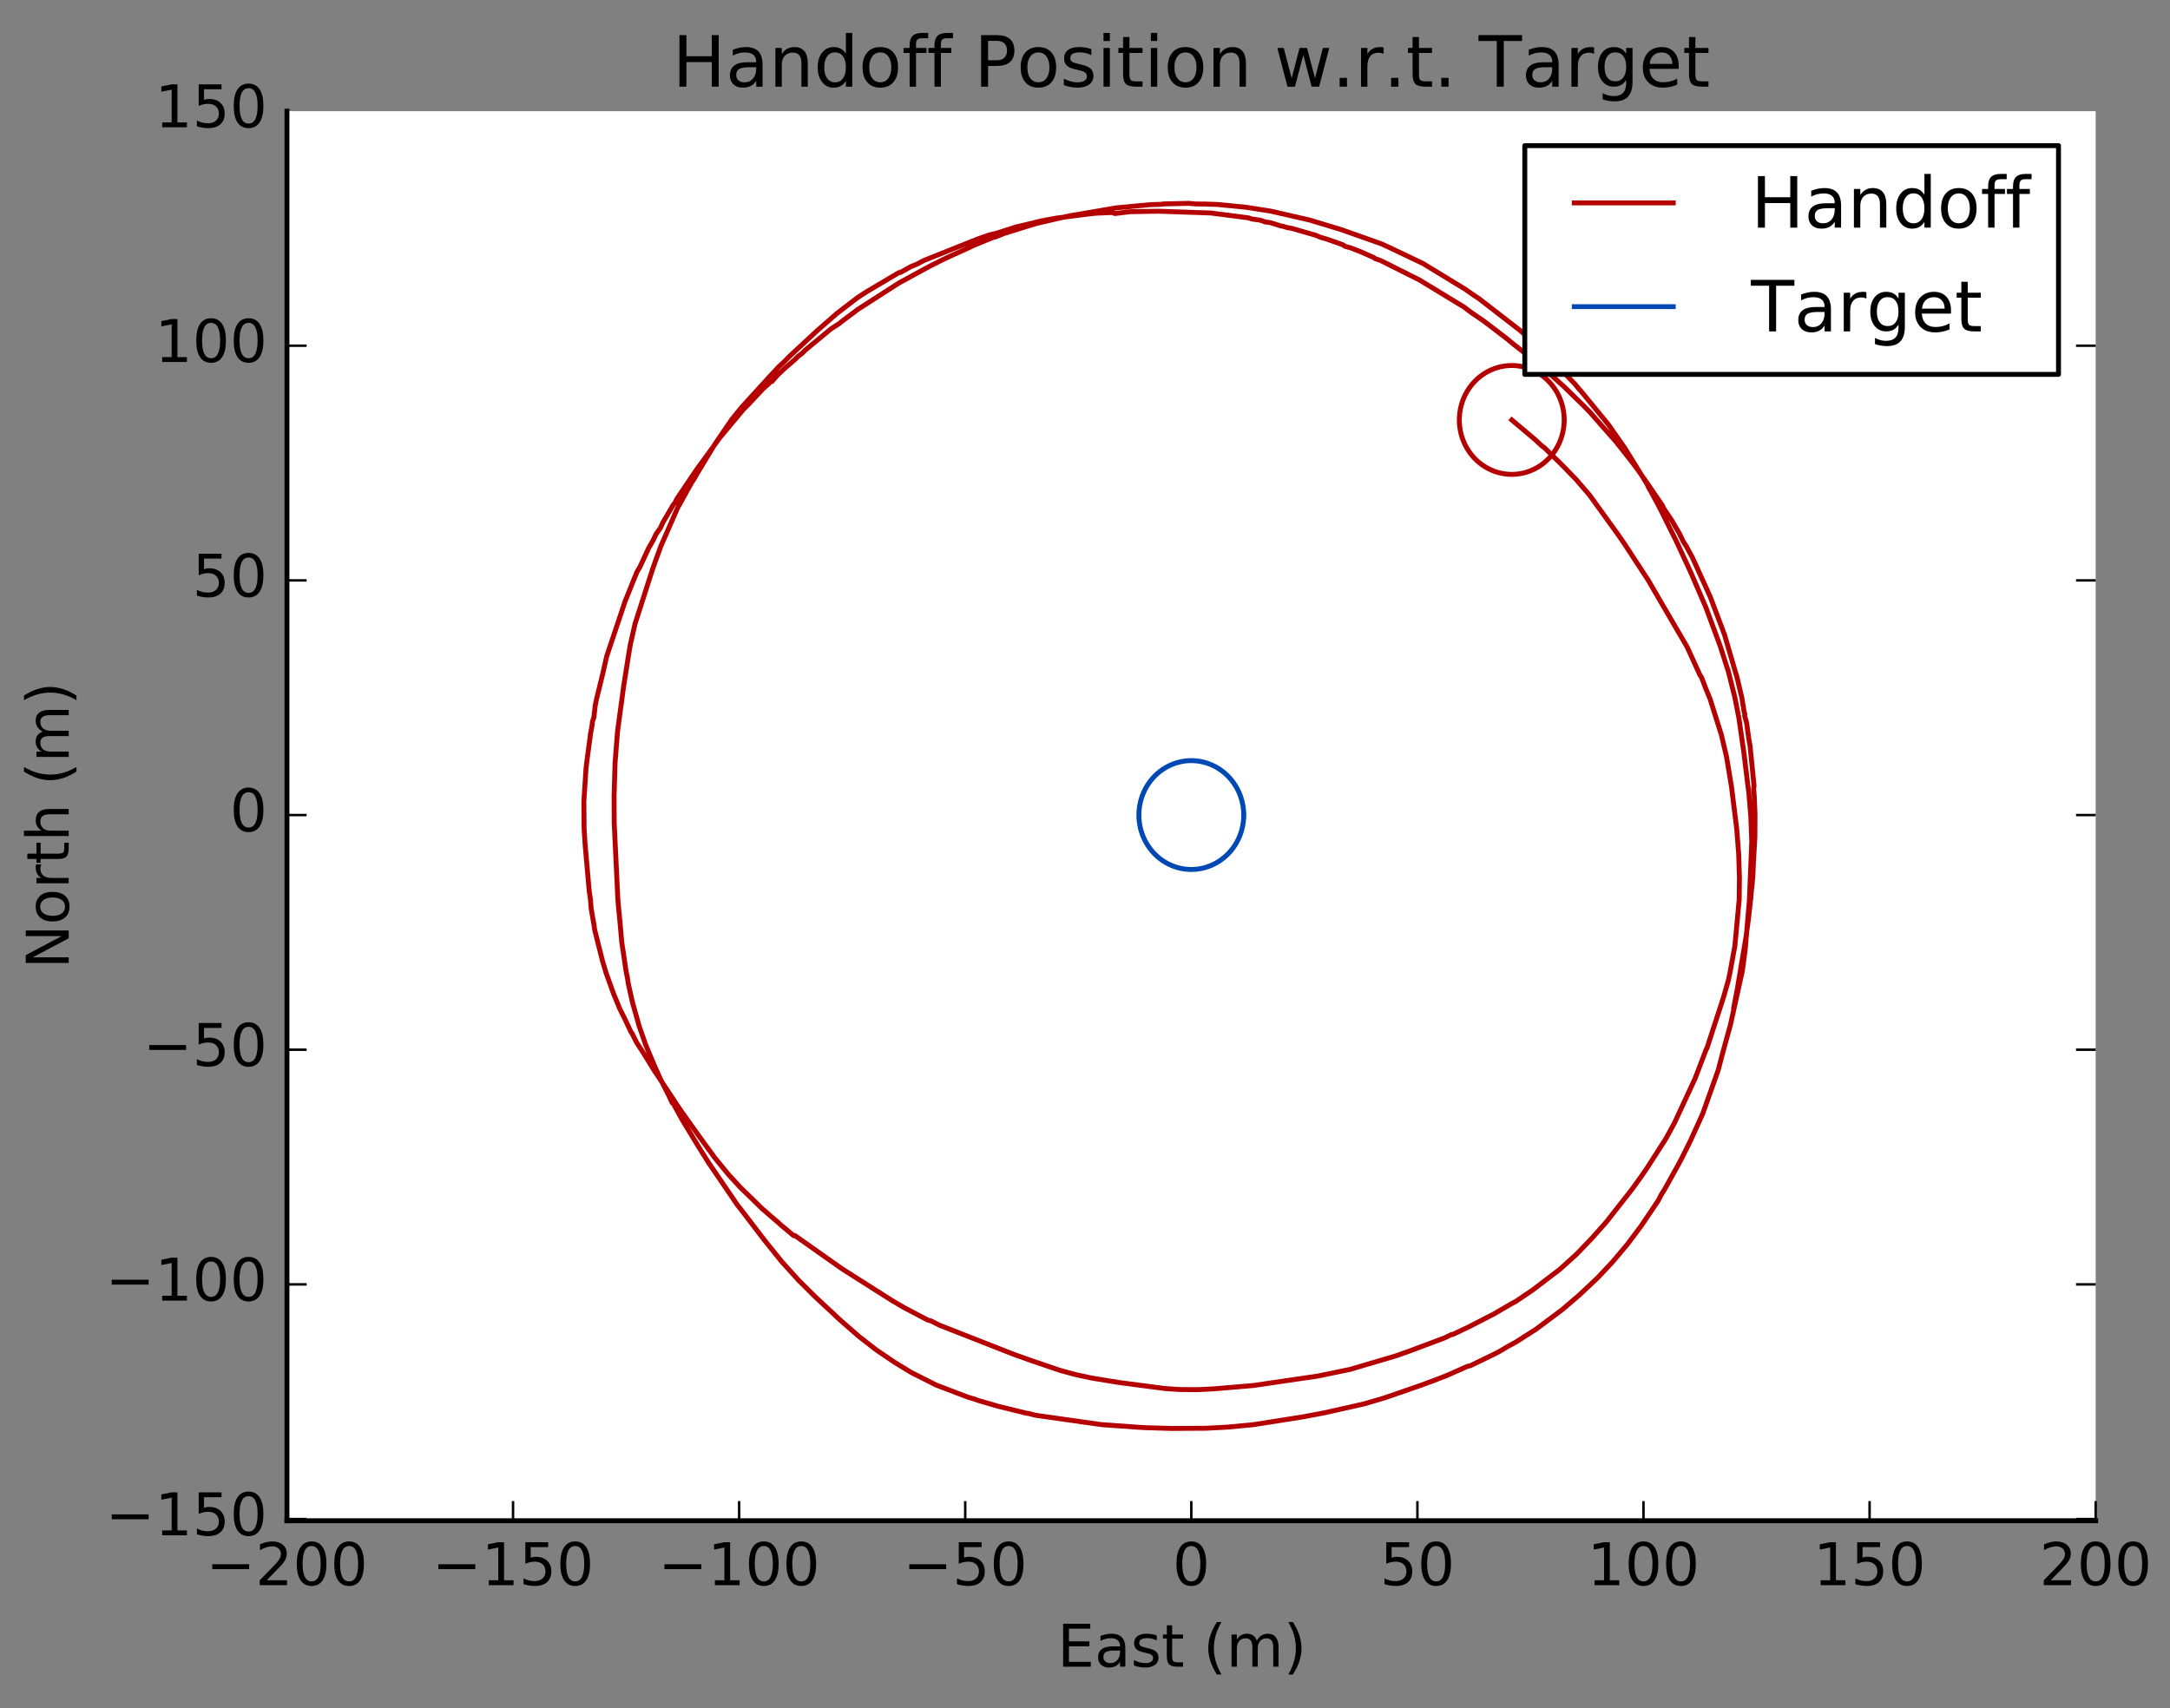 <?xml version="1.0" encoding="UTF-8" standalone="no"?>
<!-- Created with matplotlib (http://matplotlib.org/) -->

<svg
   xmlns:dc="http://purl.org/dc/elements/1.1/"
   xmlns:cc="http://creativecommons.org/ns#"
   xmlns:rdf="http://www.w3.org/1999/02/22-rdf-syntax-ns#"
   xmlns:svg="http://www.w3.org/2000/svg"
   xmlns="http://www.w3.org/2000/svg"
   xmlns:xlink="http://www.w3.org/1999/xlink"
   xmlns:sodipodi="http://sodipodi.sourceforge.net/DTD/sodipodi-0.dtd"
   xmlns:inkscape="http://www.inkscape.org/namespaces/inkscape"
   height="348pt"
   version="1.1"
   viewBox="0 0 442 348"
   width="442pt"
   id="svg21135"
   inkscape:version="0.91 r13725"
   sodipodi:docname="stable_relative_position.svg"
   inkscape:export-filename="/home/skyler/research/handoff_research/figures/orbit_tuning/stable_relative_position.png"
   inkscape:export-xdpi="200"
   inkscape:export-ydpi="200">
  <rect x="0" y="0" width="442" height="348" fill="#808080" stroke="none"/>
  <sodipodi:namedview
     pagecolor="#ffffff"
     bordercolor="#666666"
     borderopacity="1"
     objecttolerance="10"
     gridtolerance="10"
     guidetolerance="10"
     inkscape:pageopacity="0"
     inkscape:pageshadow="2"
     inkscape:window-width="1323"
     inkscape:window-height="851"
     id="namedview21641"
     showgrid="false"
     inkscape:zoom="0.54252874"
     inkscape:cx="39.396186"
     inkscape:cy="217.5"
     inkscape:window-x="53"
     inkscape:window-y="24"
     inkscape:window-maximized="0"
     inkscape:current-layer="svg21135" />
  <defs
     id="defs21137">
    <style
       type="text/css"
       id="style21139">
*{stroke-linecap:butt;stroke-linejoin:round;stroke-miterlimit:100000;}
  </style>
  </defs>
  <g
     id="figure_1">
    <g
       id="patch_1" />
    <g
       id="axes_1">
      <g
         id="patch_2">
        <path
           d="M 58.45 309.799  L 426.859 309.799  L 426.859 22.651  L 58.45 22.651  z "
           style="fill:#ffffff;"
           id="path21147" />
      </g>
      <g
         id="line2d_1">
        <path
           clip-path="url(#p402ca791ef)"
           d="M 353.163 205.152  L 353.846 201.595  L 355.622 190.974  L 356.093 187.568  L 356.628 182.853  L 356.628 182.853  L 356.748 181.323  L 356.841 180.646  L 357.034 178.512  L 357.113 176.483  L 357.451 170.428  L 357.471 165.935  L 357.409 164.347  L 357.334 162.405  L 357.198 160.653  L 357.276 160.054  L 356.452 151.83  L 356.207 150.516  L 355.759 147.253  L 355.355 145.785  L 355.394 145.464  L 355.236 144.915  L 354.796 142.154  L 353.823 138.054  L 351.276 129.355  L 350.618 127.587  L 348.307 121.475  L 344.717 113.57  L 343.495 111.311  L 342.845 110.292  L 342.109 108.743  L 340.466 105.942  L 338.882 103.576  L 338.611 102.974  L 335.092 97.826  L 333.696 95.838  L 332.513 94.237  L 329.142 89.965  L 323.672 83.78  L 322.499 82.59  L 318.62 78.813  L 315.512 76.008  L 312.791 73.768  L 310.455 71.815  L 308.399 70.214  L 306.748 68.853  L 302.238 65.411  L 302.238 65.411  L 299.593 63.605  L 298.22 62.563  L 289.148 57.046  L 289.148 57.046  L 281.18 53.049  L 280.112 52.687  L 279.808 52.458  L 277.192 51.306  L 276.431 51.012  L 275.208 50.525  L 273.945 50.172  L 273.945 50.172  L 273.519 49.861  L 270.201 48.693  L 268.962 48.34  L 268.011 47.933  L 263.122 46.522  L 262.213 46.37  L 261.354 46.103  L 260.916 46.035  L 258.717 45.343  L 258.717 45.343  L 257.602 45.203  L 257.29 45.042  L 256.633 44.845  L 254.998 44.616  L 254.998 44.616  L 254.314 44.381  L 246.601 43.39  L 235.947 43.028  L 230.181 43.123  L 230.181 43.123  L 227.069 43.505  L 226.609 43.287  L 226.609 43.287  L 223.198 43.434  L 221.615 43.61  L 215.182 44.431  L 212.022 45.013  L 210.242 45.457  L 206.944 46.24  L 202.886 47.54  L 202.886 47.54  L 201.545 47.839  L 199.045 48.725  L 188.157 53.075  L 186.763 53.817  L 185.518 54.319  L 183.467 55.471  L 183.467 55.471  L 183.094 55.539  L 177.323 58.955  L 176.617 59.371  L 174.646 60.647  L 170.49 63.829  L 166.301 67.491  L 160.805 72.598  L 159.654 73.766  L 158.522 74.82  L 157.629 75.797  L 156.637 76.849  L 150.987 83.05  L 149.065 85.434  L 145.636 90.45  L 141.998 96.463  L 141.237 97.794  L 141.015 98.086  L 139.954 99.962  L 138.033 103.444  L 134.543 111.404  L 134.569 111.344  L 132.939 115.892  L 129.346 127.088  L 128.408 131.222  L 128.025 133.473  L 127.026 139.82  L 125.789 148.948  L 125.28 155.413  L 125.081 162.149  L 125.106 167.698  L 125.851 183.219  L 125.955 184.453  L 126.274 187.766  L 126.371 188.867  L 126.65 192.006  L 126.964 194.035  L 127.484 197.613  L 127.817 199.316  L 127.817 199.316  L 127.968 200.355  L 128.831 204.217  L 130.212 209.112  L 131.604 213.062  L 133.276 217.045  L 134.533 219.835  L 136.116 222.962  L 136.941 224.7  L 137.11 224.756  L 138.907 228.032  L 139.443 228.928  L 141.61 232.49  L 142.549 234.028  L 144.392 236.952  L 150.213 245.493  L 151.082 246.592  L 155.664 252.58  L 159.217 256.998  L 162.613 260.756  L 165.99 264.116  L 171.164 268.938  L 174.986 272.277  L 178.464 274.976  L 182.156 277.484  L 185.601 279.59  L 190.684 282.151  L 197.15 284.621  L 198.417 284.991  L 199.338 285.323  L 203.47 286.516  L 209.201 287.92  L 209.347 287.9  L 210.673 288.25  L 211.673 288.418  L 224.229 290.198  L 224.854 290.254  L 231.694 290.738  L 233.345 290.839  L 238.57 290.994  L 245.66 290.952  L 249.956 290.727  L 255.339 290.219  L 265.27 288.651  L 269.66 287.831  L 277.848 285.99  L 281.94 284.789  L 289.27 282.258  L 291.653 281.386  L 294.769 280.179  L 298.893 278.345  L 298.893 278.345  L 299.525 278.198  L 304.337 275.862  L 305.305 275.369  L 307.159 274.276  L 308.885 273.326  L 312.892 270.761  L 318.218 266.78  L 321.717 263.789  L 325.43 260.293  L 328.423 257.108  L 331.487 253.468  L 334.294 249.728  L 337.723 244.627  L 338.305 243.49  L 339.047 242.304  L 341.821 237.321  L 342.523 235.993  L 344.312 232.408  L 346.81 226.899  L 349.98 217.988  L 350.886 214.503  L 352.475 208.739  L 354.905 197.714  L 355.465 193.533  L 356.326 183.395  L 356.811 171.476  L 356.618 166.376  L 356.227 161.615  L 355.97 159.623  L 355.199 153.271  L 354.191 146.271  L 353.354 142.028  L 351.947 136.415  L 351.881 136.305  L 350.382 131.61  L 347.513 123.845  L 344.388 116.599  L 341.521 110.408  L 338.135 103.595  L 336.174 99.939  L 336.174 99.939  L 335.932 99.578  L 335.434 98.53  L 331.012 91.365  L 327.571 86.438  L 321.921 79.549  L 321.65 79.291  L 320.805 78.239  L 319.958 77.375  L 315.536 72.665  L 314.133 71.471  L 313.166 70.407  L 312.489 69.818  L 309.47 67.192  L 301.184 60.788  L 300.313 60.224  L 299.316 59.532  L 298.5 58.953  L 289.902 53.712  L 288.977 53.263  L 283.245 50.534  L 281.374 49.671  L 273.15 46.762  L 266.782 44.833  L 266.782 44.833  L 258.787 42.998  L 253.667 42.203  L 247.948 41.652  L 245.484 41.566  L 245.484 41.566  L 243.639 41.554  L 242.157 41.426  L 237.111 41.535  L 236.435 41.623  L 234.377 41.684  L 227.407 42.339  L 217.735 43.984  L 211.187 45.503  L 211.187 45.503  L 209.648 45.965  L 204.497 47.572  L 202.686 48.297  L 202.483 48.283  L 199.084 49.687  L 198.24 50.032  L 196.625 50.801  L 194.171 51.903  L 192.225 52.805  L 189.516 54.154  L 186.443 55.83  L 183.103 57.649  L 174.701 63.049  L 171.262 65.64  L 170.997 65.877  L 169.276 66.985  L 167.828 68.189  L 164.021 71.317  L 163.378 71.974  L 163.378 71.974  L 162.486 72.649  L 161.93 73.234  L 159.882 74.997  L 158.329 76.454  L 157.234 77.719  L 156.933 77.778  L 156.69 78.065  L 155.388 79.23  L 152.666 82.149  L 151.366 83.465  L 146.515 89.29  L 145.112 91.245  L 141.957 95.57  L 141.957 95.57  L 137.926 101.533  L 137.448 102.481  L 137.173 102.766  L 135.009 106.459  L 135.009 106.459  L 134.505 107.585  L 133.648 108.767  L 133.022 110.089  L 132.092 111.713  L 130.33 115.524  L 129.736 116.525  L 129.736 116.525  L 129.078 118.137  L 127.324 122.495  L 123.579 133.69  L 123.289 134.973  L 122.838 136.966  L 122.838 136.966  L 121.489 142.496  L 121.246 143.685  L 120.969 146.081  L 120.969 146.081  L 120.655 147.084  L 120.612 147.674  L 120.241 149.692  L 120.226 149.959  L 119.56 154.888  L 119.363 156.539  L 118.928 163.268  L 118.973 168.743  L 119.17 171.946  L 120.009 181.44  L 120.27 183.282  L 120.27 183.282  L 120.413 185.114  L 120.999 188.486  L 121.11 189.331  L 122.735 195.821  L 123.461 198.231  L 124.946 202.352  L 126.205 205.43  L 127.388 207.806  L 128.49 210.17  L 128.708 210.461  L 129.702 212.427  L 131.194 214.725  L 133.295 218.142  L 133.826 218.927  L 138.574 226.1  L 142.552 231.684  L 145.611 235.884  L 148.448 239.345  L 150.75 241.841  L 155.421 246.397  L 155.662 246.578  L 157.119 247.858  L 158.628 249.135  L 158.948 249.452  L 160.135 250.443  L 161.669 251.733  L 161.669 251.733  L 161.904 251.695  L 171.554 258.503  L 181.734 264.962  L 184.154 266.379  L 188.923 268.89  L 189.7 269.114  L 191.28 269.93  L 206.594 275.935  L 209.697 277.043  L 215.908 279.161  L 219.089 280.024  L 222.439 280.744  L 228.04 281.65  L 237.26 282.862  L 240.187 283.056  L 243.475 283.092  L 244.606 283.065  L 247.41 282.913  L 255.294 282.246  L 268.333 280.336  L 274.937 278.977  L 284.232 276.238  L 285.667 275.729  L 286.675 275.385  L 294.294 272.528  L 295.664 271.846  L 295.866 271.867  L 299.117 270.327  L 304.262 267.685  L 307.747 265.649  L 308.743 265.119  L 312.205 262.781  L 317.772 258.529  L 321.071 255.547  L 324.238 252.254  L 327.127 249.007  L 332.382 242.321  L 334.312 239.643  L 335.553 237.832  L 339.326 231.944  L 341.062 228.766  L 345.264 219.705  L 347.527 213.777  L 347.673 213.551  L 351.064 203.133  L 351.399 201.943  L 352.027 199.776  L 352.385 198.07  L 353.369 192.704  L 354.25 183.237  L 354.299 178.794  L 354.152 174.054  L 353.744 168.816  L 352.68 160.255  L 351.667 154.143  L 350.626 149.72  L 348.316 142.375  L 348.316 142.375  L 347.399 140.146  L 346.579 137.982  L 346.262 137.531  L 343.653 131.809  L 335.643 118.073  L 330.877 110.787  L 329.616 108.953  L 323.765 100.851  L 321.099 97.752  L 318.78 95.348  L 317.874 94.436  L 314.641 91.271  L 314.641 91.271  L 313.891 90.688  L 313.891 90.688  L 312.659 89.535  L 307.924 85.548  L 307.924 85.548  "
           style="fill:none;stroke:#b40000;stroke-linecap:square;"
           id="path21150" />
      </g>
      <g
         id="line2d_2">
        <path
           clip-path="url(#p402ca791ef)"
           d="M 318.604 85.548  L 318.583 84.845  L 318.518 84.144  L 318.411 83.45  L 318.262 82.763  L 318.071 82.088  L 317.839 81.427  L 317.567 80.783  L 317.257 80.157  L 316.909 79.554  L 316.524 78.974  L 316.105 78.421  L 315.654 77.897  L 315.171 77.403  L 314.658 76.943  L 314.119 76.517  L 313.555 76.127  L 312.968 75.775  L 312.36 75.463  L 311.735 75.191  L 311.095 74.961  L 310.442 74.773  L 309.778 74.629  L 309.107 74.529  L 308.432 74.473  L 307.754 74.462  L 307.077 74.496  L 306.403 74.574  L 305.736 74.696  L 305.077 74.862  L 304.43 75.07  L 303.797 75.322  L 303.181 75.614  L 302.583 75.946  L 302.007 76.317  L 301.455 76.725  L 300.929 77.169  L 300.431 77.646  L 299.964 78.155  L 299.528 78.694  L 299.126 79.261  L 298.76 79.853  L 298.43 80.467  L 298.139 81.103  L 297.887 81.756  L 297.675 82.424  L 297.505 83.105  L 297.377 83.796  L 297.291 84.494  L 297.248 85.196  L 297.248 85.9  L 297.291 86.602  L 297.377 87.3  L 297.505 87.991  L 297.675 88.672  L 297.887 89.34  L 298.139 89.993  L 298.43 90.629  L 298.76 91.243  L 299.126 91.835  L 299.528 92.402  L 299.964 92.941  L 300.431 93.45  L 300.929 93.927  L 301.455 94.371  L 302.007 94.779  L 302.583 95.15  L 303.181 95.482  L 303.797 95.774  L 304.43 96.026  L 305.077 96.234  L 305.736 96.4  L 306.403 96.522  L 307.077 96.6  L 307.754 96.634  L 308.432 96.623  L 309.107 96.567  L 309.778 96.467  L 310.442 96.323  L 311.095 96.135  L 311.735 95.905  L 312.36 95.633  L 312.968 95.321  L 313.555 94.969  L 314.119 94.579  L 314.658 94.153  L 315.171 93.693  L 315.654 93.199  L 316.105 92.675  L 316.524 92.122  L 316.909 91.542  L 317.257 90.939  L 317.567 90.313  L 317.839 89.669  L 318.071 89.008  L 318.262 88.333  L 318.411 87.646  L 318.518 86.952  L 318.583 86.251  L 318.604 85.548  "
           style="fill:none;stroke:#b40000;stroke-linecap:square;"
           id="path21153" />
      </g>
      <g
         id="line2d_3">
        <path
           clip-path="url(#p402ca791ef)"
           d="M 242.654 166.036  L 242.654 166.036  "
           style="fill:none;stroke:#0048b4;stroke-linecap:square;"
           id="path21156" />
      </g>
      <g
         id="line2d_4">
        <path
           clip-path="url(#p402ca791ef)"
           d="M 253.335 166.036  L 253.314 165.333  L 253.249 164.632  L 253.142 163.938  L 252.993 163.251  L 252.802 162.576  L 252.57 161.915  L 252.298 161.271  L 251.988 160.645  L 251.64 160.042  L 251.255 159.462  L 250.836 158.909  L 250.384 158.385  L 249.901 157.891  L 249.389 157.43  L 248.85 157.004  L 248.286 156.615  L 247.699 156.263  L 247.091 155.95  L 246.466 155.679  L 245.826 155.449  L 245.172 155.261  L 244.509 155.117  L 243.838 155.017  L 243.163 154.961  L 242.485 154.95  L 241.808 154.983  L 241.134 155.061  L 240.467 155.184  L 239.808 155.349  L 239.161 155.558  L 238.528 155.809  L 237.911 156.102  L 237.314 156.434  L 236.738 156.805  L 236.186 157.213  L 235.66 157.657  L 235.162 158.134  L 234.694 158.643  L 234.259 159.182  L 233.857 159.749  L 233.49 160.341  L 233.161 160.955  L 232.87 161.591  L 232.618 162.244  L 232.406 162.912  L 232.236 163.593  L 232.108 164.284  L 232.022 164.982  L 231.979 165.684  L 231.979 166.388  L 232.022 167.09  L 232.108 167.788  L 232.236 168.479  L 232.406 169.16  L 232.618 169.828  L 232.87 170.481  L 233.161 171.116  L 233.49 171.731  L 233.857 172.323  L 234.259 172.89  L 234.694 173.429  L 235.162 173.938  L 235.66 174.415  L 236.186 174.859  L 236.738 175.267  L 237.314 175.638  L 237.911 175.97  L 238.528 176.262  L 239.161 176.513  L 239.808 176.722  L 240.467 176.888  L 241.134 177.01  L 241.808 177.088  L 242.485 177.122  L 243.163 177.111  L 243.838 177.055  L 244.509 176.955  L 245.172 176.811  L 245.826 176.623  L 246.466 176.393  L 247.091 176.121  L 247.699 175.809  L 248.286 175.457  L 248.85 175.067  L 249.389 174.641  L 249.901 174.181  L 250.384 173.687  L 250.836 173.163  L 251.255 172.61  L 251.64 172.03  L 251.988 171.426  L 252.298 170.801  L 252.57 170.157  L 252.802 169.495  L 252.993 168.82  L 253.142 168.134  L 253.249 167.439  L 253.314 166.739  L 253.335 166.036  "
           style="fill:none;stroke:#0048b4;stroke-linecap:square;"
           id="path21159" />
      </g>
      <g
         id="patch_3">
        <path
           d="M 58.45 22.651  L 426.859 22.651  "
           style="fill:none;"
           id="path21162" />
      </g>
      <g
         id="patch_4">
        <path
           d="M 426.859 309.799  L 426.859 22.651  "
           style="fill:none;"
           id="path21165" />
      </g>
      <g
         id="patch_5">
        <path
           d="M 58.45 309.799  L 426.859 309.799  "
           style="fill:none;stroke:#000000;stroke-linecap:square;stroke-linejoin:miter;"
           id="path21168" />
      </g>
      <g
         id="patch_6">
        <path
           d="M 58.45 309.799  L 58.45 22.651  "
           style="fill:none;stroke:#000000;stroke-linecap:square;stroke-linejoin:miter;"
           id="path21171" />
      </g>
      <g
         id="matplotlib.axis_1">
        <g
           id="xtick_1">
          <g
             id="line2d_5">
            <defs
               id="defs21176">
              <path
                 d="M 0 0  L 0 -4  "
                 id="md63eeca1bc"
                 style="stroke:#000000;stroke-width:0.5;" />
            </defs>
            <g
               id="g21179">
              <use
                 style="stroke:#000000;stroke-width:0.5;"
                 x="58.45"
                 xlink:href="#md63eeca1bc"
                 y="309.799"
                 id="use21181" />
            </g>
          </g>
          <g
             id="text_1">
            <!-- −200 -->
            <defs
               id="defs21184">
              <path
                 d="M 10.594 35.5  L 73.188 35.5  L 73.188 27.203  L 10.594 27.203  z "
                 id="BitstreamVeraSans-Roman-2212" />
              <path
                 d="M 19.188 8.297  L 53.609 8.297  L 53.609 0  L 7.328 0  L 7.328 8.297  Q 12.938 14.109 22.625 23.891  Q 32.328 33.688 34.812 36.531  Q 39.547 41.844 41.422 45.531  Q 43.312 49.219 43.312 52.781  Q 43.312 58.594 39.234 62.25  Q 35.156 65.922 28.609 65.922  Q 23.969 65.922 18.812 64.312  Q 13.672 62.703 7.812 59.422  L 7.812 69.391  Q 13.766 71.781 18.938 73  Q 24.125 74.219 28.422 74.219  Q 39.75 74.219 46.484 68.547  Q 53.219 62.891 53.219 53.422  Q 53.219 48.922 51.531 44.891  Q 49.859 40.875 45.406 35.406  Q 44.188 33.984 37.641 27.219  Q 31.109 20.453 19.188 8.297  "
                 id="BitstreamVeraSans-Roman-32" />
              <path
                 d="M 31.781 66.406  Q 24.172 66.406 20.328 58.906  Q 16.5 51.422 16.5 36.375  Q 16.5 21.391 20.328 13.891  Q 24.172 6.391 31.781 6.391  Q 39.453 6.391 43.281 13.891  Q 47.125 21.391 47.125 36.375  Q 47.125 51.422 43.281 58.906  Q 39.453 66.406 31.781 66.406  M 31.781 74.219  Q 44.047 74.219 50.516 64.516  Q 56.984 54.828 56.984 36.375  Q 56.984 17.969 50.516 8.266  Q 44.047 -1.422 31.781 -1.422  Q 19.531 -1.422 13.062 8.266  Q 6.594 17.969 6.594 36.375  Q 6.594 54.828 13.062 64.516  Q 19.531 74.219 31.781 74.219  "
                 id="BitstreamVeraSans-Roman-30" />
            </defs>
            <g
               transform="translate(41.969 322.917)scale(0.12 -0.12)"
               id="g21189">
              <use
                 xlink:href="#BitstreamVeraSans-Roman-2212"
                 id="use21191" />
              <use
                 x="83.789"
                 xlink:href="#BitstreamVeraSans-Roman-32"
                 id="use21193" />
              <use
                 x="147.412"
                 xlink:href="#BitstreamVeraSans-Roman-30"
                 id="use21195" />
              <use
                 x="211.035"
                 xlink:href="#BitstreamVeraSans-Roman-30"
                 id="use21197" />
            </g>
          </g>
        </g>
        <g
           id="xtick_2">
          <g
             id="line2d_6">
            <g
               id="g21201">
              <use
                 style="stroke:#000000;stroke-width:0.5;"
                 x="104.501"
                 xlink:href="#md63eeca1bc"
                 y="309.799"
                 id="use21203" />
            </g>
          </g>
          <g
             id="text_2">
            <!-- −150 -->
            <defs
               id="defs21206">
              <path
                 d="M 12.406 8.297  L 28.516 8.297  L 28.516 63.922  L 10.984 60.406  L 10.984 69.391  L 28.422 72.906  L 38.281 72.906  L 38.281 8.297  L 54.391 8.297  L 54.391 0  L 12.406 0  z "
                 id="BitstreamVeraSans-Roman-31" />
              <path
                 d="M 10.797 72.906  L 49.516 72.906  L 49.516 64.594  L 19.828 64.594  L 19.828 46.734  Q 21.969 47.469 24.109 47.828  Q 26.266 48.188 28.422 48.188  Q 40.625 48.188 47.75 41.5  Q 54.891 34.812 54.891 23.391  Q 54.891 11.625 47.562 5.094  Q 40.234 -1.422 26.906 -1.422  Q 22.312 -1.422 17.547 -0.641  Q 12.797 0.141 7.719 1.703  L 7.719 11.625  Q 12.109 9.234 16.797 8.062  Q 21.484 6.891 26.703 6.891  Q 35.156 6.891 40.078 11.328  Q 45.016 15.766 45.016 23.391  Q 45.016 31 40.078 35.438  Q 35.156 39.891 26.703 39.891  Q 22.75 39.891 18.812 39.016  Q 14.891 38.141 10.797 36.281  z "
                 id="BitstreamVeraSans-Roman-35" />
            </defs>
            <g
               transform="translate(88.02 322.917)scale(0.12 -0.12)"
               id="g21210">
              <use
                 xlink:href="#BitstreamVeraSans-Roman-2212"
                 id="use21212" />
              <use
                 x="83.789"
                 xlink:href="#BitstreamVeraSans-Roman-31"
                 id="use21214" />
              <use
                 x="147.412"
                 xlink:href="#BitstreamVeraSans-Roman-35"
                 id="use21216" />
              <use
                 x="211.035"
                 xlink:href="#BitstreamVeraSans-Roman-30"
                 id="use21218" />
            </g>
          </g>
        </g>
        <g
           id="xtick_3">
          <g
             id="line2d_7">
            <g
               id="g21222">
              <use
                 style="stroke:#000000;stroke-width:0.5;"
                 x="150.552"
                 xlink:href="#md63eeca1bc"
                 y="309.799"
                 id="use21224" />
            </g>
          </g>
          <g
             id="text_3">
            <!-- −100 -->
            <g
               transform="translate(134.072 322.917)scale(0.12 -0.12)"
               id="g21227">
              <use
                 xlink:href="#BitstreamVeraSans-Roman-2212"
                 id="use21229" />
              <use
                 x="83.789"
                 xlink:href="#BitstreamVeraSans-Roman-31"
                 id="use21231" />
              <use
                 x="147.412"
                 xlink:href="#BitstreamVeraSans-Roman-30"
                 id="use21233" />
              <use
                 x="211.035"
                 xlink:href="#BitstreamVeraSans-Roman-30"
                 id="use21235" />
            </g>
          </g>
        </g>
        <g
           id="xtick_4">
          <g
             id="line2d_8">
            <g
               id="g21239">
              <use
                 style="stroke:#000000;stroke-width:0.5;"
                 x="196.603"
                 xlink:href="#md63eeca1bc"
                 y="309.799"
                 id="use21241" />
            </g>
          </g>
          <g
             id="text_4">
            <!-- −50 -->
            <g
               transform="translate(183.94 322.917)scale(0.12 -0.12)"
               id="g21244">
              <use
                 xlink:href="#BitstreamVeraSans-Roman-2212"
                 id="use21246" />
              <use
                 x="83.789"
                 xlink:href="#BitstreamVeraSans-Roman-35"
                 id="use21248" />
              <use
                 x="147.412"
                 xlink:href="#BitstreamVeraSans-Roman-30"
                 id="use21250" />
            </g>
          </g>
        </g>
        <g
           id="xtick_5">
          <g
             id="line2d_9">
            <g
               id="g21254">
              <use
                 style="stroke:#000000;stroke-width:0.5;"
                 x="242.654"
                 xlink:href="#md63eeca1bc"
                 y="309.799"
                 id="use21256" />
            </g>
          </g>
          <g
             id="text_5">
            <!-- 0 -->
            <g
               transform="translate(238.837 322.917)scale(0.12 -0.12)"
               id="g21259">
              <use
                 xlink:href="#BitstreamVeraSans-Roman-30"
                 id="use21261" />
            </g>
          </g>
        </g>
        <g
           id="xtick_6">
          <g
             id="line2d_10">
            <g
               id="g21265">
              <use
                 style="stroke:#000000;stroke-width:0.5;"
                 x="288.706"
                 xlink:href="#md63eeca1bc"
                 y="309.799"
                 id="use21267" />
            </g>
          </g>
          <g
             id="text_6">
            <!-- 50 -->
            <g
               transform="translate(281.071 322.917)scale(0.12 -0.12)"
               id="g21270">
              <use
                 xlink:href="#BitstreamVeraSans-Roman-35"
                 id="use21272" />
              <use
                 x="63.623"
                 xlink:href="#BitstreamVeraSans-Roman-30"
                 id="use21274" />
            </g>
          </g>
        </g>
        <g
           id="xtick_7">
          <g
             id="line2d_11">
            <g
               id="g21278">
              <use
                 style="stroke:#000000;stroke-width:0.5;"
                 x="334.757"
                 xlink:href="#md63eeca1bc"
                 y="309.799"
                 id="use21280" />
            </g>
          </g>
          <g
             id="text_7">
            <!-- 100 -->
            <g
               transform="translate(323.304 322.917)scale(0.12 -0.12)"
               id="g21283">
              <use
                 xlink:href="#BitstreamVeraSans-Roman-31"
                 id="use21285" />
              <use
                 x="63.623"
                 xlink:href="#BitstreamVeraSans-Roman-30"
                 id="use21287" />
              <use
                 x="127.246"
                 xlink:href="#BitstreamVeraSans-Roman-30"
                 id="use21289" />
            </g>
          </g>
        </g>
        <g
           id="xtick_8">
          <g
             id="line2d_12">
            <g
               id="g21293">
              <use
                 style="stroke:#000000;stroke-width:0.5;"
                 x="380.808"
                 xlink:href="#md63eeca1bc"
                 y="309.799"
                 id="use21295" />
            </g>
          </g>
          <g
             id="text_8">
            <!-- 150 -->
            <g
               transform="translate(369.356 322.917)scale(0.12 -0.12)"
               id="g21298">
              <use
                 xlink:href="#BitstreamVeraSans-Roman-31"
                 id="use21300" />
              <use
                 x="63.623"
                 xlink:href="#BitstreamVeraSans-Roman-35"
                 id="use21302" />
              <use
                 x="127.246"
                 xlink:href="#BitstreamVeraSans-Roman-30"
                 id="use21304" />
            </g>
          </g>
        </g>
        <g
           id="xtick_9">
          <g
             id="line2d_13">
            <g
               id="g21308">
              <use
                 style="stroke:#000000;stroke-width:0.5;"
                 x="426.859"
                 xlink:href="#md63eeca1bc"
                 y="309.799"
                 id="use21310" />
            </g>
          </g>
          <g
             id="text_9">
            <!-- 200 -->
            <g
               transform="translate(415.407 322.917)scale(0.12 -0.12)"
               id="g21313">
              <use
                 xlink:href="#BitstreamVeraSans-Roman-32"
                 id="use21315" />
              <use
                 x="63.623"
                 xlink:href="#BitstreamVeraSans-Roman-30"
                 id="use21317" />
              <use
                 x="127.246"
                 xlink:href="#BitstreamVeraSans-Roman-30"
                 id="use21319" />
            </g>
          </g>
        </g>
        <g
           id="text_10">
          <!-- East (m)  -->
          <defs
             id="defs21322">
            <path
               id="BitstreamVeraSans-Roman-20" />
            <path
               d="M 8.016 75.875  L 15.828 75.875  Q 23.141 64.359 26.781 53.312  Q 30.422 42.281 30.422 31.391  Q 30.422 20.453 26.781 9.375  Q 23.141 -1.703 15.828 -13.188  L 8.016 -13.188  Q 14.5 -2 17.703 9.062  Q 20.906 20.125 20.906 31.391  Q 20.906 42.672 17.703 53.656  Q 14.5 64.656 8.016 75.875  "
               id="BitstreamVeraSans-Roman-29" />
            <path
               d="M 31 75.875  Q 24.469 64.656 21.281 53.656  Q 18.109 42.672 18.109 31.391  Q 18.109 20.125 21.312 9.062  Q 24.516 -2 31 -13.188  L 23.188 -13.188  Q 15.875 -1.703 12.234 9.375  Q 8.594 20.453 8.594 31.391  Q 8.594 42.281 12.203 53.312  Q 15.828 64.359 23.188 75.875  z "
               id="BitstreamVeraSans-Roman-28" />
            <path
               d="M 9.812 72.906  L 55.906 72.906  L 55.906 64.594  L 19.672 64.594  L 19.672 43.016  L 54.391 43.016  L 54.391 34.719  L 19.672 34.719  L 19.672 8.297  L 56.781 8.297  L 56.781 0  L 9.812 0  z "
               id="BitstreamVeraSans-Roman-45" />
            <path
               d="M 52 44.188  Q 55.375 50.25 60.062 53.125  Q 64.75 56 71.094 56  Q 79.641 56 84.281 50.016  Q 88.922 44.047 88.922 33.016  L 88.922 0  L 79.891 0  L 79.891 32.719  Q 79.891 40.578 77.094 44.375  Q 74.312 48.188 68.609 48.188  Q 61.625 48.188 57.562 43.547  Q 53.516 38.922 53.516 30.906  L 53.516 0  L 44.484 0  L 44.484 32.719  Q 44.484 40.625 41.703 44.406  Q 38.922 48.188 33.109 48.188  Q 26.219 48.188 22.156 43.531  Q 18.109 38.875 18.109 30.906  L 18.109 0  L 9.078 0  L 9.078 54.688  L 18.109 54.688  L 18.109 46.188  Q 21.188 51.219 25.484 53.609  Q 29.781 56 35.688 56  Q 41.656 56 45.828 52.969  Q 50 49.953 52 44.188  "
               id="BitstreamVeraSans-Roman-6d" />
            <path
               d="M 18.312 70.219  L 18.312 54.688  L 36.812 54.688  L 36.812 47.703  L 18.312 47.703  L 18.312 18.016  Q 18.312 11.328 20.141 9.422  Q 21.969 7.516 27.594 7.516  L 36.812 7.516  L 36.812 0  L 27.594 0  Q 17.188 0 13.234 3.875  Q 9.281 7.766 9.281 18.016  L 9.281 47.703  L 2.688 47.703  L 2.688 54.688  L 9.281 54.688  L 9.281 70.219  z "
               id="BitstreamVeraSans-Roman-74" />
            <path
               d="M 34.281 27.484  Q 23.391 27.484 19.188 25  Q 14.984 22.516 14.984 16.5  Q 14.984 11.719 18.141 8.906  Q 21.297 6.109 26.703 6.109  Q 34.188 6.109 38.703 11.406  Q 43.219 16.703 43.219 25.484  L 43.219 27.484  z M 52.203 31.203  L 52.203 0  L 43.219 0  L 43.219 8.297  Q 40.141 3.328 35.547 0.953  Q 30.953 -1.422 24.312 -1.422  Q 15.922 -1.422 10.953 3.297  Q 6 8.016 6 15.922  Q 6 25.141 12.172 29.828  Q 18.359 34.516 30.609 34.516  L 43.219 34.516  L 43.219 35.406  Q 43.219 41.609 39.141 45  Q 35.062 48.391 27.688 48.391  Q 23 48.391 18.547 47.266  Q 14.109 46.141 10.016 43.891  L 10.016 52.203  Q 14.938 54.109 19.578 55.047  Q 24.219 56 28.609 56  Q 40.484 56 46.344 49.844  Q 52.203 43.703 52.203 31.203  "
               id="BitstreamVeraSans-Roman-61" />
            <path
               d="M 44.281 53.078  L 44.281 44.578  Q 40.484 46.531 36.375 47.5  Q 32.281 48.484 27.875 48.484  Q 21.188 48.484 17.844 46.438  Q 14.5 44.391 14.5 40.281  Q 14.5 37.156 16.891 35.375  Q 19.281 33.594 26.516 31.984  L 29.594 31.297  Q 39.156 29.25 43.188 25.516  Q 47.219 21.781 47.219 15.094  Q 47.219 7.469 41.188 3.016  Q 35.156 -1.422 24.609 -1.422  Q 20.219 -1.422 15.453 -0.562  Q 10.688 0.297 5.422 2  L 5.422 11.281  Q 10.406 8.688 15.234 7.391  Q 20.062 6.109 24.812 6.109  Q 31.156 6.109 34.562 8.281  Q 37.984 10.453 37.984 14.406  Q 37.984 18.062 35.516 20.016  Q 33.062 21.969 24.703 23.781  L 21.578 24.516  Q 13.234 26.266 9.516 29.906  Q 5.812 33.547 5.812 39.891  Q 5.812 47.609 11.281 51.797  Q 16.75 56 26.812 56  Q 31.781 56 36.172 55.266  Q 40.578 54.547 44.281 53.078  "
               id="BitstreamVeraSans-Roman-73" />
          </defs>
          <g
             transform="translate(215.368 339.531)scale(0.12 -0.12)"
             id="g21332">
            <use
               xlink:href="#BitstreamVeraSans-Roman-45"
               id="use21334" />
            <use
               x="63.184"
               xlink:href="#BitstreamVeraSans-Roman-61"
               id="use21336" />
            <use
               x="124.463"
               xlink:href="#BitstreamVeraSans-Roman-73"
               id="use21338" />
            <use
               x="176.562"
               xlink:href="#BitstreamVeraSans-Roman-74"
               id="use21340" />
            <use
               x="215.771"
               xlink:href="#BitstreamVeraSans-Roman-20"
               id="use21342" />
            <use
               x="247.559"
               xlink:href="#BitstreamVeraSans-Roman-28"
               id="use21344" />
            <use
               x="286.572"
               xlink:href="#BitstreamVeraSans-Roman-6d"
               id="use21346" />
            <use
               x="383.984"
               xlink:href="#BitstreamVeraSans-Roman-29"
               id="use21348" />
            <use
               x="422.998"
               xlink:href="#BitstreamVeraSans-Roman-20"
               id="use21350" />
          </g>
        </g>
      </g>
      <g
         id="matplotlib.axis_2">
        <g
           id="ytick_1">
          <g
             id="line2d_14">
            <defs
               id="defs21355">
              <path
                 d="M 0 0  L 4 0  "
                 id="m777943fb3d"
                 style="stroke:#000000;stroke-width:0.5;" />
            </defs>
            <g
               id="g21358">
              <use
                 style="stroke:#000000;stroke-width:0.5;"
                 x="58.45"
                 xlink:href="#m777943fb3d"
                 y="309.448"
                 id="use21360" />
            </g>
          </g>
          <g
             id="line2d_15">
            <defs
               id="defs21363">
              <path
                 d="M 0 0  L -4 0  "
                 id="me62dd4df3f"
                 style="stroke:#000000;stroke-width:0.5;" />
            </defs>
            <g
               id="g21366">
              <use
                 style="stroke:#000000;stroke-width:0.5;"
                 x="426.859"
                 xlink:href="#me62dd4df3f"
                 y="309.448"
                 id="use21368" />
            </g>
          </g>
          <g
             id="text_11">
            <!-- −150 -->
            <g
               transform="translate(21.489 312.76)scale(0.12 -0.12)"
               id="g21371">
              <use
                 xlink:href="#BitstreamVeraSans-Roman-2212"
                 id="use21373" />
              <use
                 x="83.789"
                 xlink:href="#BitstreamVeraSans-Roman-31"
                 id="use21375" />
              <use
                 x="147.412"
                 xlink:href="#BitstreamVeraSans-Roman-35"
                 id="use21377" />
              <use
                 x="211.035"
                 xlink:href="#BitstreamVeraSans-Roman-30"
                 id="use21379" />
            </g>
          </g>
        </g>
        <g
           id="ytick_2">
          <g
             id="line2d_16">
            <g
               id="g21383">
              <use
                 style="stroke:#000000;stroke-width:0.5;"
                 x="58.45"
                 xlink:href="#m777943fb3d"
                 y="261.644"
                 id="use21385" />
            </g>
          </g>
          <g
             id="line2d_17">
            <g
               id="g21388">
              <use
                 style="stroke:#000000;stroke-width:0.5;"
                 x="426.859"
                 xlink:href="#me62dd4df3f"
                 y="261.644"
                 id="use21390" />
            </g>
          </g>
          <g
             id="text_12">
            <!-- −100 -->
            <g
               transform="translate(21.489 264.956)scale(0.12 -0.12)"
               id="g21393">
              <use
                 xlink:href="#BitstreamVeraSans-Roman-2212"
                 id="use21395" />
              <use
                 x="83.789"
                 xlink:href="#BitstreamVeraSans-Roman-31"
                 id="use21397" />
              <use
                 x="147.412"
                 xlink:href="#BitstreamVeraSans-Roman-30"
                 id="use21399" />
              <use
                 x="211.035"
                 xlink:href="#BitstreamVeraSans-Roman-30"
                 id="use21401" />
            </g>
          </g>
        </g>
        <g
           id="ytick_3">
          <g
             id="line2d_18">
            <g
               id="g21405">
              <use
                 style="stroke:#000000;stroke-width:0.5;"
                 x="58.45"
                 xlink:href="#m777943fb3d"
                 y="213.84"
                 id="use21407" />
            </g>
          </g>
          <g
             id="line2d_19">
            <g
               id="g21410">
              <use
                 style="stroke:#000000;stroke-width:0.5;"
                 x="426.859"
                 xlink:href="#me62dd4df3f"
                 y="213.84"
                 id="use21412" />
            </g>
          </g>
          <g
             id="text_13">
            <!-- −50 -->
            <g
               transform="translate(29.124 217.151)scale(0.12 -0.12)"
               id="g21415">
              <use
                 xlink:href="#BitstreamVeraSans-Roman-2212"
                 id="use21417" />
              <use
                 x="83.789"
                 xlink:href="#BitstreamVeraSans-Roman-35"
                 id="use21419" />
              <use
                 x="147.412"
                 xlink:href="#BitstreamVeraSans-Roman-30"
                 id="use21421" />
            </g>
          </g>
        </g>
        <g
           id="ytick_4">
          <g
             id="line2d_20">
            <g
               id="g21425">
              <use
                 style="stroke:#000000;stroke-width:0.5;"
                 x="58.45"
                 xlink:href="#m777943fb3d"
                 y="166.036"
                 id="use21427" />
            </g>
          </g>
          <g
             id="line2d_21">
            <g
               id="g21430">
              <use
                 style="stroke:#000000;stroke-width:0.5;"
                 x="426.859"
                 xlink:href="#me62dd4df3f"
                 y="166.036"
                 id="use21432" />
            </g>
          </g>
          <g
             id="text_14">
            <!-- 0 -->
            <g
               transform="translate(46.815 169.347)scale(0.12 -0.12)"
               id="g21435">
              <use
                 xlink:href="#BitstreamVeraSans-Roman-30"
                 id="use21437" />
            </g>
          </g>
        </g>
        <g
           id="ytick_5">
          <g
             id="line2d_22">
            <g
               id="g21441">
              <use
                 style="stroke:#000000;stroke-width:0.5;"
                 x="58.45"
                 xlink:href="#m777943fb3d"
                 y="118.232"
                 id="use21443" />
            </g>
          </g>
          <g
             id="line2d_23">
            <g
               id="g21446">
              <use
                 style="stroke:#000000;stroke-width:0.5;"
                 x="426.859"
                 xlink:href="#me62dd4df3f"
                 y="118.232"
                 id="use21448" />
            </g>
          </g>
          <g
             id="text_15">
            <!-- 50 -->
            <g
               transform="translate(39.18 121.543)scale(0.12 -0.12)"
               id="g21451">
              <use
                 xlink:href="#BitstreamVeraSans-Roman-35"
                 id="use21453" />
              <use
                 x="63.623"
                 xlink:href="#BitstreamVeraSans-Roman-30"
                 id="use21455" />
            </g>
          </g>
        </g>
        <g
           id="ytick_6">
          <g
             id="line2d_24">
            <g
               id="g21459">
              <use
                 style="stroke:#000000;stroke-width:0.5;"
                 x="58.45"
                 xlink:href="#m777943fb3d"
                 y="70.427"
                 id="use21461" />
            </g>
          </g>
          <g
             id="line2d_25">
            <g
               id="g21464">
              <use
                 style="stroke:#000000;stroke-width:0.5;"
                 x="426.859"
                 xlink:href="#me62dd4df3f"
                 y="70.427"
                 id="use21466" />
            </g>
          </g>
          <g
             id="text_16">
            <!-- 100 -->
            <g
               transform="translate(31.545 73.739)scale(0.12 -0.12)"
               id="g21469">
              <use
                 xlink:href="#BitstreamVeraSans-Roman-31"
                 id="use21471" />
              <use
                 x="63.623"
                 xlink:href="#BitstreamVeraSans-Roman-30"
                 id="use21473" />
              <use
                 x="127.246"
                 xlink:href="#BitstreamVeraSans-Roman-30"
                 id="use21475" />
            </g>
          </g>
        </g>
        <g
           id="ytick_7">
          <g
             id="text_17">
            <!-- 150 -->
            <g
               transform="translate(31.545 25.935)scale(0.12 -0.12)"
               id="g21479">
              <use
                 xlink:href="#BitstreamVeraSans-Roman-31"
                 id="use21481" />
              <use
                 x="63.623"
                 xlink:href="#BitstreamVeraSans-Roman-35"
                 id="use21483" />
              <use
                 x="127.246"
                 xlink:href="#BitstreamVeraSans-Roman-30"
                 id="use21485" />
            </g>
          </g>
        </g>
        <g
           id="text_18">
          <!-- North (m)  -->
          <defs
             id="defs21488">
            <path
               d="M 9.812 72.906  L 23.094 72.906  L 55.422 11.922  L 55.422 72.906  L 64.984 72.906  L 64.984 0  L 51.703 0  L 19.391 60.984  L 19.391 0  L 9.812 0  z "
               id="BitstreamVeraSans-Roman-4e" />
            <path
               d="M 30.609 48.391  Q 23.391 48.391 19.188 42.75  Q 14.984 37.109 14.984 27.297  Q 14.984 17.484 19.156 11.844  Q 23.344 6.203 30.609 6.203  Q 37.797 6.203 41.984 11.859  Q 46.188 17.531 46.188 27.297  Q 46.188 37.016 41.984 42.703  Q 37.797 48.391 30.609 48.391  M 30.609 56  Q 42.328 56 49.016 48.375  Q 55.719 40.766 55.719 27.297  Q 55.719 13.875 49.016 6.219  Q 42.328 -1.422 30.609 -1.422  Q 18.844 -1.422 12.172 6.219  Q 5.516 13.875 5.516 27.297  Q 5.516 40.766 12.172 48.375  Q 18.844 56 30.609 56  "
               id="BitstreamVeraSans-Roman-6f" />
            <path
               d="M 41.109 46.297  Q 39.594 47.172 37.812 47.578  Q 36.031 48 33.891 48  Q 26.266 48 22.188 43.047  Q 18.109 38.094 18.109 28.812  L 18.109 0  L 9.078 0  L 9.078 54.688  L 18.109 54.688  L 18.109 46.188  Q 20.953 51.172 25.484 53.578  Q 30.031 56 36.531 56  Q 37.453 56 38.578 55.875  Q 39.703 55.766 41.062 55.516  z "
               id="BitstreamVeraSans-Roman-72" />
            <path
               d="M 54.891 33.016  L 54.891 0  L 45.906 0  L 45.906 32.719  Q 45.906 40.484 42.875 44.328  Q 39.844 48.188 33.797 48.188  Q 26.516 48.188 22.312 43.547  Q 18.109 38.922 18.109 30.906  L 18.109 0  L 9.078 0  L 9.078 75.984  L 18.109 75.984  L 18.109 46.188  Q 21.344 51.125 25.703 53.562  Q 30.078 56 35.797 56  Q 45.219 56 50.047 50.172  Q 54.891 44.344 54.891 33.016  "
               id="BitstreamVeraSans-Roman-68" />
          </defs>
          <g
             transform="translate(13.993 197.346)rotate(-90.0)scale(0.12 -0.12)"
             id="g21494">
            <use
               xlink:href="#BitstreamVeraSans-Roman-4e"
               id="use21496" />
            <use
               x="74.805"
               xlink:href="#BitstreamVeraSans-Roman-6f"
               id="use21498" />
            <use
               x="135.986"
               xlink:href="#BitstreamVeraSans-Roman-72"
               id="use21500" />
            <use
               x="177.1"
               xlink:href="#BitstreamVeraSans-Roman-74"
               id="use21502" />
            <use
               x="216.309"
               xlink:href="#BitstreamVeraSans-Roman-68"
               id="use21504" />
            <use
               x="279.688"
               xlink:href="#BitstreamVeraSans-Roman-20"
               id="use21506" />
            <use
               x="311.475"
               xlink:href="#BitstreamVeraSans-Roman-28"
               id="use21508" />
            <use
               x="350.488"
               xlink:href="#BitstreamVeraSans-Roman-6d"
               id="use21510" />
            <use
               x="447.9"
               xlink:href="#BitstreamVeraSans-Roman-29"
               id="use21512" />
            <use
               x="486.914"
               xlink:href="#BitstreamVeraSans-Roman-20"
               id="use21514" />
          </g>
        </g>
      </g>
      <g
         id="text_19">
        <!-- Handoff Position w.r.t. Target -->
        <defs
           id="defs21517">
          <path
             d="M 10.688 12.406  L 21 12.406  L 21 0  L 10.688 0  z "
             id="BitstreamVeraSans-Roman-2e" />
          <path
             d="M 54.891 33.016  L 54.891 0  L 45.906 0  L 45.906 32.719  Q 45.906 40.484 42.875 44.328  Q 39.844 48.188 33.797 48.188  Q 26.516 48.188 22.312 43.547  Q 18.109 38.922 18.109 30.906  L 18.109 0  L 9.078 0  L 9.078 54.688  L 18.109 54.688  L 18.109 46.188  Q 21.344 51.125 25.703 53.562  Q 30.078 56 35.797 56  Q 45.219 56 50.047 50.172  Q 54.891 44.344 54.891 33.016  "
             id="BitstreamVeraSans-Roman-6e" />
          <path
             d="M 19.672 64.797  L 19.672 37.406  L 32.078 37.406  Q 38.969 37.406 42.719 40.969  Q 46.484 44.531 46.484 51.125  Q 46.484 57.672 42.719 61.234  Q 38.969 64.797 32.078 64.797  z M 9.812 72.906  L 32.078 72.906  Q 44.344 72.906 50.609 67.359  Q 56.891 61.812 56.891 51.125  Q 56.891 40.328 50.609 34.812  Q 44.344 29.297 32.078 29.297  L 19.672 29.297  L 19.672 0  L 9.812 0  z "
             id="BitstreamVeraSans-Roman-50" />
          <path
             d="M 9.422 54.688  L 18.406 54.688  L 18.406 0  L 9.422 0  z M 9.422 75.984  L 18.406 75.984  L 18.406 64.594  L 9.422 64.594  z "
             id="BitstreamVeraSans-Roman-69" />
          <path
             d="M 4.203 54.688  L 13.188 54.688  L 24.422 12.016  L 35.594 54.688  L 46.188 54.688  L 57.422 12.016  L 68.609 54.688  L 77.594 54.688  L 63.281 0  L 52.688 0  L 40.922 44.828  L 29.109 0  L 18.5 0  z "
             id="BitstreamVeraSans-Roman-77" />
          <path
             d="M 56.203 29.594  L 56.203 25.203  L 14.891 25.203  Q 15.484 15.922 20.484 11.062  Q 25.484 6.203 34.422 6.203  Q 39.594 6.203 44.453 7.469  Q 49.312 8.734 54.109 11.281  L 54.109 2.781  Q 49.266 0.734 44.188 -0.344  Q 39.109 -1.422 33.891 -1.422  Q 20.797 -1.422 13.156 6.188  Q 5.516 13.812 5.516 26.812  Q 5.516 40.234 12.766 48.109  Q 20.016 56 32.328 56  Q 43.359 56 49.781 48.891  Q 56.203 41.797 56.203 29.594  M 47.219 32.234  Q 47.125 39.594 43.094 43.984  Q 39.062 48.391 32.422 48.391  Q 24.906 48.391 20.391 44.141  Q 15.875 39.891 15.188 32.172  z "
             id="BitstreamVeraSans-Roman-65" />
          <path
             d="M 45.406 46.391  L 45.406 75.984  L 54.391 75.984  L 54.391 0  L 45.406 0  L 45.406 8.203  Q 42.578 3.328 38.25 0.953  Q 33.938 -1.422 27.875 -1.422  Q 17.969 -1.422 11.734 6.484  Q 5.516 14.406 5.516 27.297  Q 5.516 40.188 11.734 48.094  Q 17.969 56 27.875 56  Q 33.938 56 38.25 53.625  Q 42.578 51.266 45.406 46.391  M 14.797 27.297  Q 14.797 17.391 18.875 11.75  Q 22.953 6.109 30.078 6.109  Q 37.203 6.109 41.297 11.75  Q 45.406 17.391 45.406 27.297  Q 45.406 37.203 41.297 42.844  Q 37.203 48.484 30.078 48.484  Q 22.953 48.484 18.875 42.844  Q 14.797 37.203 14.797 27.297  "
             id="BitstreamVeraSans-Roman-64" />
          <path
             d="M 45.406 27.984  Q 45.406 37.75 41.375 43.109  Q 37.359 48.484 30.078 48.484  Q 22.859 48.484 18.828 43.109  Q 14.797 37.75 14.797 27.984  Q 14.797 18.266 18.828 12.891  Q 22.859 7.516 30.078 7.516  Q 37.359 7.516 41.375 12.891  Q 45.406 18.266 45.406 27.984  M 54.391 6.781  Q 54.391 -7.172 48.188 -13.984  Q 42 -20.797 29.203 -20.797  Q 24.469 -20.797 20.266 -20.094  Q 16.062 -19.391 12.109 -17.922  L 12.109 -9.188  Q 16.062 -11.328 19.922 -12.344  Q 23.781 -13.375 27.781 -13.375  Q 36.625 -13.375 41.016 -8.766  Q 45.406 -4.156 45.406 5.172  L 45.406 9.625  Q 42.625 4.781 38.281 2.391  Q 33.938 0 27.875 0  Q 17.828 0 11.672 7.656  Q 5.516 15.328 5.516 27.984  Q 5.516 40.672 11.672 48.328  Q 17.828 56 27.875 56  Q 33.938 56 38.281 53.609  Q 42.625 51.219 45.406 46.391  L 45.406 54.688  L 54.391 54.688  z "
             id="BitstreamVeraSans-Roman-67" />
          <path
             d="M 37.109 75.984  L 37.109 68.5  L 28.516 68.5  Q 23.688 68.5 21.797 66.547  Q 19.922 64.594 19.922 59.516  L 19.922 54.688  L 34.719 54.688  L 34.719 47.703  L 19.922 47.703  L 19.922 0  L 10.891 0  L 10.891 47.703  L 2.297 47.703  L 2.297 54.688  L 10.891 54.688  L 10.891 58.5  Q 10.891 67.625 15.141 71.797  Q 19.391 75.984 28.609 75.984  z "
             id="BitstreamVeraSans-Roman-66" />
          <path
             d="M -0.297 72.906  L 61.375 72.906  L 61.375 64.594  L 35.5 64.594  L 35.5 0  L 25.594 0  L 25.594 64.594  L -0.297 64.594  z "
             id="BitstreamVeraSans-Roman-54" />
          <path
             d="M 9.812 72.906  L 19.672 72.906  L 19.672 43.016  L 55.516 43.016  L 55.516 72.906  L 65.375 72.906  L 65.375 0  L 55.516 0  L 55.516 34.719  L 19.672 34.719  L 19.672 0  L 9.812 0  z "
             id="BitstreamVeraSans-Roman-48" />
        </defs>
        <g
           transform="translate(136.979 17.651)scale(0.144 -0.144)"
           id="g21530">
          <use
             xlink:href="#BitstreamVeraSans-Roman-48"
             id="use21532" />
          <use
             x="75.195"
             xlink:href="#BitstreamVeraSans-Roman-61"
             id="use21534" />
          <use
             x="136.475"
             xlink:href="#BitstreamVeraSans-Roman-6e"
             id="use21536" />
          <use
             x="199.854"
             xlink:href="#BitstreamVeraSans-Roman-64"
             id="use21538" />
          <use
             x="263.33"
             xlink:href="#BitstreamVeraSans-Roman-6f"
             id="use21540" />
          <use
             x="324.512"
             xlink:href="#BitstreamVeraSans-Roman-66"
             id="use21542" />
          <use
             x="359.717"
             xlink:href="#BitstreamVeraSans-Roman-66"
             id="use21544" />
          <use
             x="394.922"
             xlink:href="#BitstreamVeraSans-Roman-20"
             id="use21546" />
          <use
             x="426.709"
             xlink:href="#BitstreamVeraSans-Roman-50"
             id="use21548" />
          <use
             x="486.965"
             xlink:href="#BitstreamVeraSans-Roman-6f"
             id="use21550" />
          <use
             x="548.146"
             xlink:href="#BitstreamVeraSans-Roman-73"
             id="use21552" />
          <use
             x="600.246"
             xlink:href="#BitstreamVeraSans-Roman-69"
             id="use21554" />
          <use
             x="628.029"
             xlink:href="#BitstreamVeraSans-Roman-74"
             id="use21556" />
          <use
             x="667.238"
             xlink:href="#BitstreamVeraSans-Roman-69"
             id="use21558" />
          <use
             x="695.021"
             xlink:href="#BitstreamVeraSans-Roman-6f"
             id="use21560" />
          <use
             x="756.203"
             xlink:href="#BitstreamVeraSans-Roman-6e"
             id="use21562" />
          <use
             x="819.582"
             xlink:href="#BitstreamVeraSans-Roman-20"
             id="use21564" />
          <use
             x="851.369"
             xlink:href="#BitstreamVeraSans-Roman-77"
             id="use21566" />
          <use
             x="933.016"
             xlink:href="#BitstreamVeraSans-Roman-2e"
             id="use21568" />
          <use
             x="964.803"
             xlink:href="#BitstreamVeraSans-Roman-72"
             id="use21570" />
          <use
             x="1005.775"
             xlink:href="#BitstreamVeraSans-Roman-2e"
             id="use21572" />
          <use
             x="1037.562"
             xlink:href="#BitstreamVeraSans-Roman-74"
             id="use21574" />
          <use
             x="1076.771"
             xlink:href="#BitstreamVeraSans-Roman-2e"
             id="use21576" />
          <use
             x="1108.559"
             xlink:href="#BitstreamVeraSans-Roman-20"
             id="use21578" />
          <use
             x="1140.346"
             xlink:href="#BitstreamVeraSans-Roman-54"
             id="use21580" />
          <use
             x="1201.18"
             xlink:href="#BitstreamVeraSans-Roman-61"
             id="use21582" />
          <use
             x="1262.459"
             xlink:href="#BitstreamVeraSans-Roman-72"
             id="use21584" />
          <use
             x="1303.557"
             xlink:href="#BitstreamVeraSans-Roman-67"
             id="use21586" />
          <use
             x="1367.033"
             xlink:href="#BitstreamVeraSans-Roman-65"
             id="use21588" />
          <use
             x="1428.557"
             xlink:href="#BitstreamVeraSans-Roman-74"
             id="use21590" />
        </g>
      </g>
      <g
         id="legend_1">
        <g
           id="patch_7">
          <path
             d="M 310.579 76.264  L 419.29 76.264  L 419.29 29.671  L 310.579 29.671  z "
             style="fill:#ffffff;stroke:#000000;stroke-linejoin:miter;"
             id="path21594" />
        </g>
        <g
           id="line2d_26">
          <path
             d="M 320.659 41.332  L 340.819 41.332  "
             style="fill:none;stroke:#b40000;stroke-linecap:square;"
             id="path21597" />
        </g>
        <g
           id="line2d_27" />
        <g
           id="text_20">
          <!-- Handoff -->
          <g
             transform="translate(356.659 46.372)scale(0.144 -0.144)"
             id="g21601">
            <use
               xlink:href="#BitstreamVeraSans-Roman-48"
               id="use21603" />
            <use
               x="75.195"
               xlink:href="#BitstreamVeraSans-Roman-61"
               id="use21605" />
            <use
               x="136.475"
               xlink:href="#BitstreamVeraSans-Roman-6e"
               id="use21607" />
            <use
               x="199.854"
               xlink:href="#BitstreamVeraSans-Roman-64"
               id="use21609" />
            <use
               x="263.33"
               xlink:href="#BitstreamVeraSans-Roman-6f"
               id="use21611" />
            <use
               x="324.512"
               xlink:href="#BitstreamVeraSans-Roman-66"
               id="use21613" />
            <use
               x="359.717"
               xlink:href="#BitstreamVeraSans-Roman-66"
               id="use21615" />
          </g>
        </g>
        <g
           id="line2d_28">
          <path
             d="M 320.659 62.469  L 340.819 62.469  "
             style="fill:none;stroke:#0048b4;stroke-linecap:square;"
             id="path21618" />
        </g>
        <g
           id="line2d_29" />
        <g
           id="text_21">
          <!-- Target -->
          <g
             transform="translate(356.659 67.509)scale(0.144 -0.144)"
             id="g21622">
            <use
               xlink:href="#BitstreamVeraSans-Roman-54"
               id="use21624" />
            <use
               x="60.834"
               xlink:href="#BitstreamVeraSans-Roman-61"
               id="use21626" />
            <use
               x="122.113"
               xlink:href="#BitstreamVeraSans-Roman-72"
               id="use21628" />
            <use
               x="163.211"
               xlink:href="#BitstreamVeraSans-Roman-67"
               id="use21630" />
            <use
               x="226.688"
               xlink:href="#BitstreamVeraSans-Roman-65"
               id="use21632" />
            <use
               x="288.211"
               xlink:href="#BitstreamVeraSans-Roman-74"
               id="use21634" />
          </g>
        </g>
      </g>
    </g>
  </g>
  <defs
     id="defs21636">
    <clipPath
       id="p402ca791ef">
      <rect
         height="287.148"
         width="368.41"
         x="58.45"
         y="22.651"
         id="rect21639" />
    </clipPath>
  </defs>
</svg>
